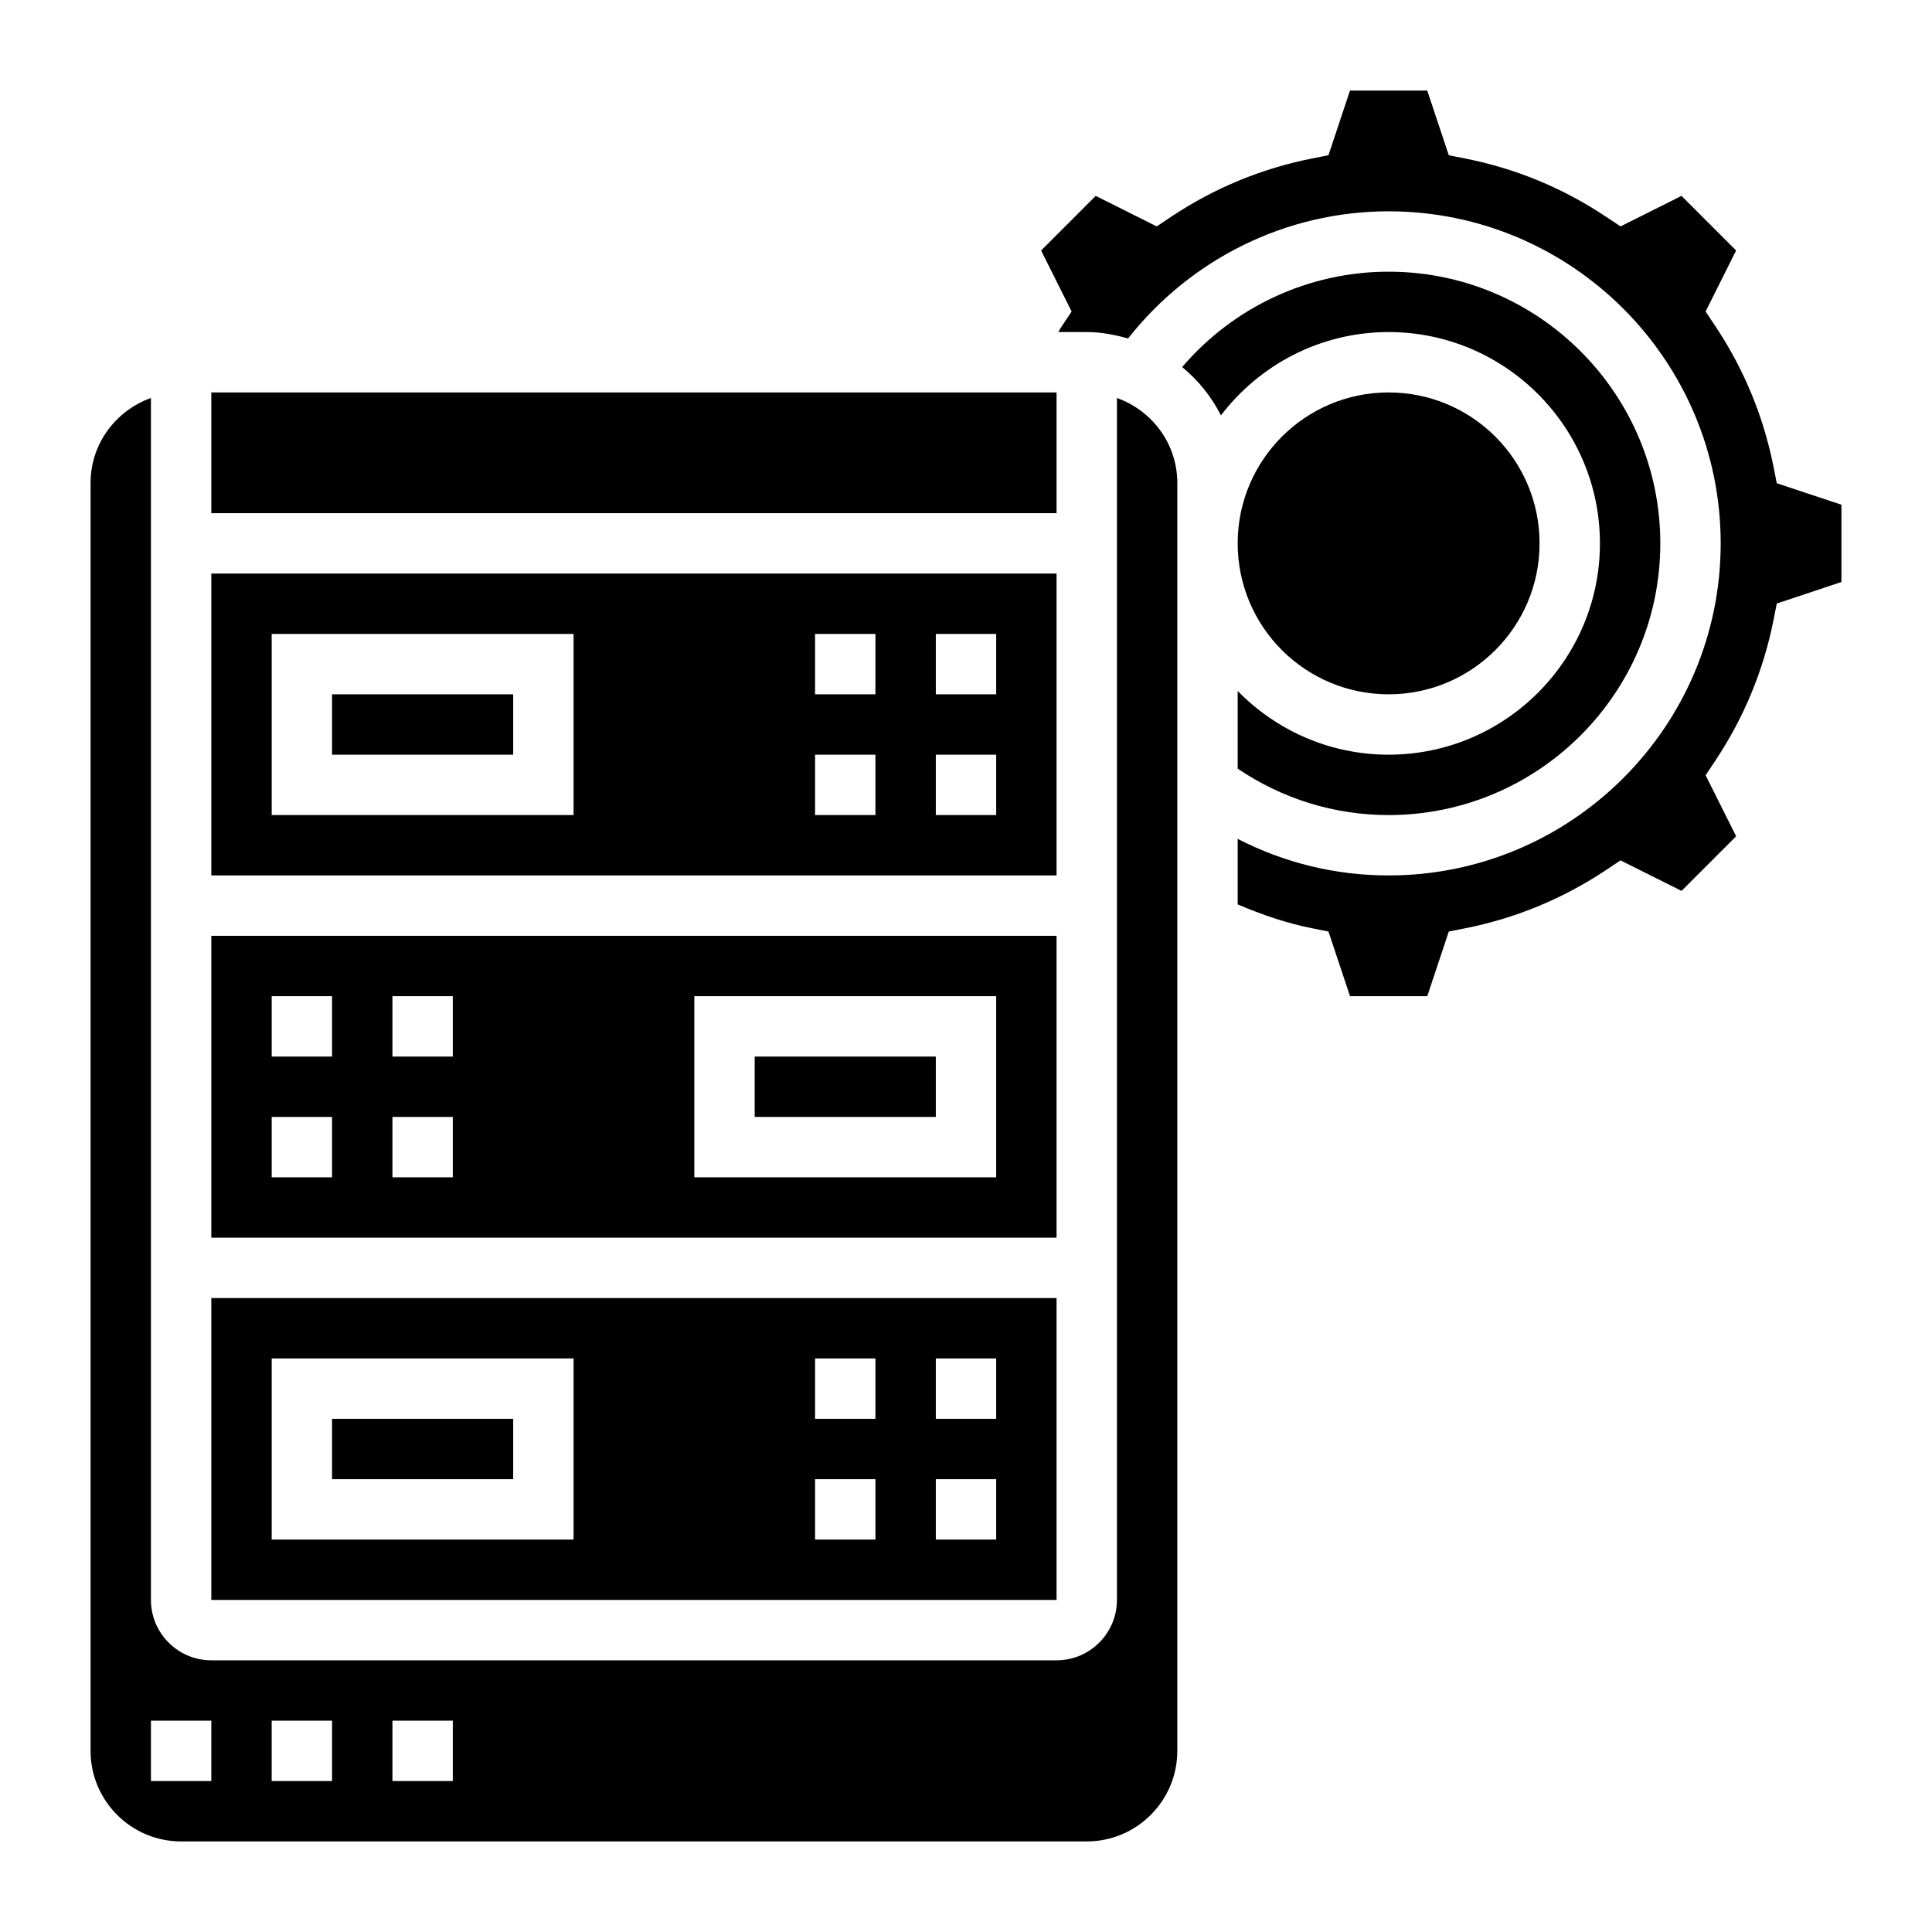 <svg id="Layer_3" enable-background="new 0 0 64 64" height="512" viewBox="0 0 64 64" width="512" xmlns="http://www.w3.org/2000/svg"><path d="m35 19h-28v10h28zm-16 8h-10v-6h10zm10 0h-2v-2h2zm0-4h-2v-2h2zm4 4h-2v-2h2zm0-4h-2v-2h2z"/><path d="m35 43h-28v10h28zm-16 8h-10v-6h10zm10 0h-2v-2h2zm0-4h-2v-2h2zm4 4h-2v-2h2zm0-4h-2v-2h2z"/><path d="m25 35h6v2h-6z"/><path d="m35 31h-28v10h28zm-24 8h-2v-2h2zm0-4h-2v-2h2zm4 4h-2v-2h2zm0-4h-2v-2h2zm18 4h-10v-6h10z"/><path d="m11 23h6v2h-6z"/><path d="m37 13.184v39.816c0 1.103-.897 2-2 2h-28c-1.103 0-2-.897-2-2v-39.816c-1.161.414-2 1.514-2 2.816v42c0 1.654 1.346 3 3 3h30c1.654 0 3-1.346 3-3v-42c0-1.302-.839-2.402-2-2.816zm-30 45.816h-2v-2h2zm4 0h-2v-2h2zm4 0h-2v-2h2z"/><path d="m53 18c0 3.86-3.141 7-7 7-1.958 0-3.728-.81-5-2.111v2.574c1.488 1.003 3.205 1.537 5 1.537 4.963 0 9-4.038 9-9s-4.037-9-9-9c-2.65 0-5.137 1.167-6.839 3.159.532.439.969.979 1.284 1.6 1.28-1.674 3.291-2.759 5.555-2.759 3.859 0 7 3.14 7 7z"/><circle cx="46" cy="18" r="5"/><path d="m58.858 16.007-.113-.569c-.332-1.659-.979-3.219-1.923-4.636l-.322-.483 1.011-2.021-1.809-1.809-2.02 1.011-.483-.322c-1.416-.944-2.977-1.591-4.636-1.922l-.57-.113-.714-2.143h-2.559l-.713 2.142-.57.113c-1.659.332-3.22.979-4.636 1.922l-.483.323-2.021-1.011-1.809 1.809 1.011 2.021-.322.483c-.041.061-.08.135-.12.198h.943c.478 0 .931.089 1.368.214 2.08-2.643 5.243-4.214 8.632-4.214 6.065 0 11 4.935 11 11s-4.935 11-11 11c-1.76 0-3.458-.417-5-1.212v2.172c.813.344 1.63.624 2.437.785l.57.113.714 2.142h2.559l.713-2.142.57-.113c1.659-.332 3.22-.979 4.636-1.922l.483-.322 2.021 1.011 1.809-1.809-1.012-2.022.322-.483c.944-1.417 1.591-2.976 1.923-4.636l.113-.569 2.142-.714v-2.559z"/><path d="m11 47h6v2h-6z"/><path d="m7 13h28v4h-28z"/></svg>